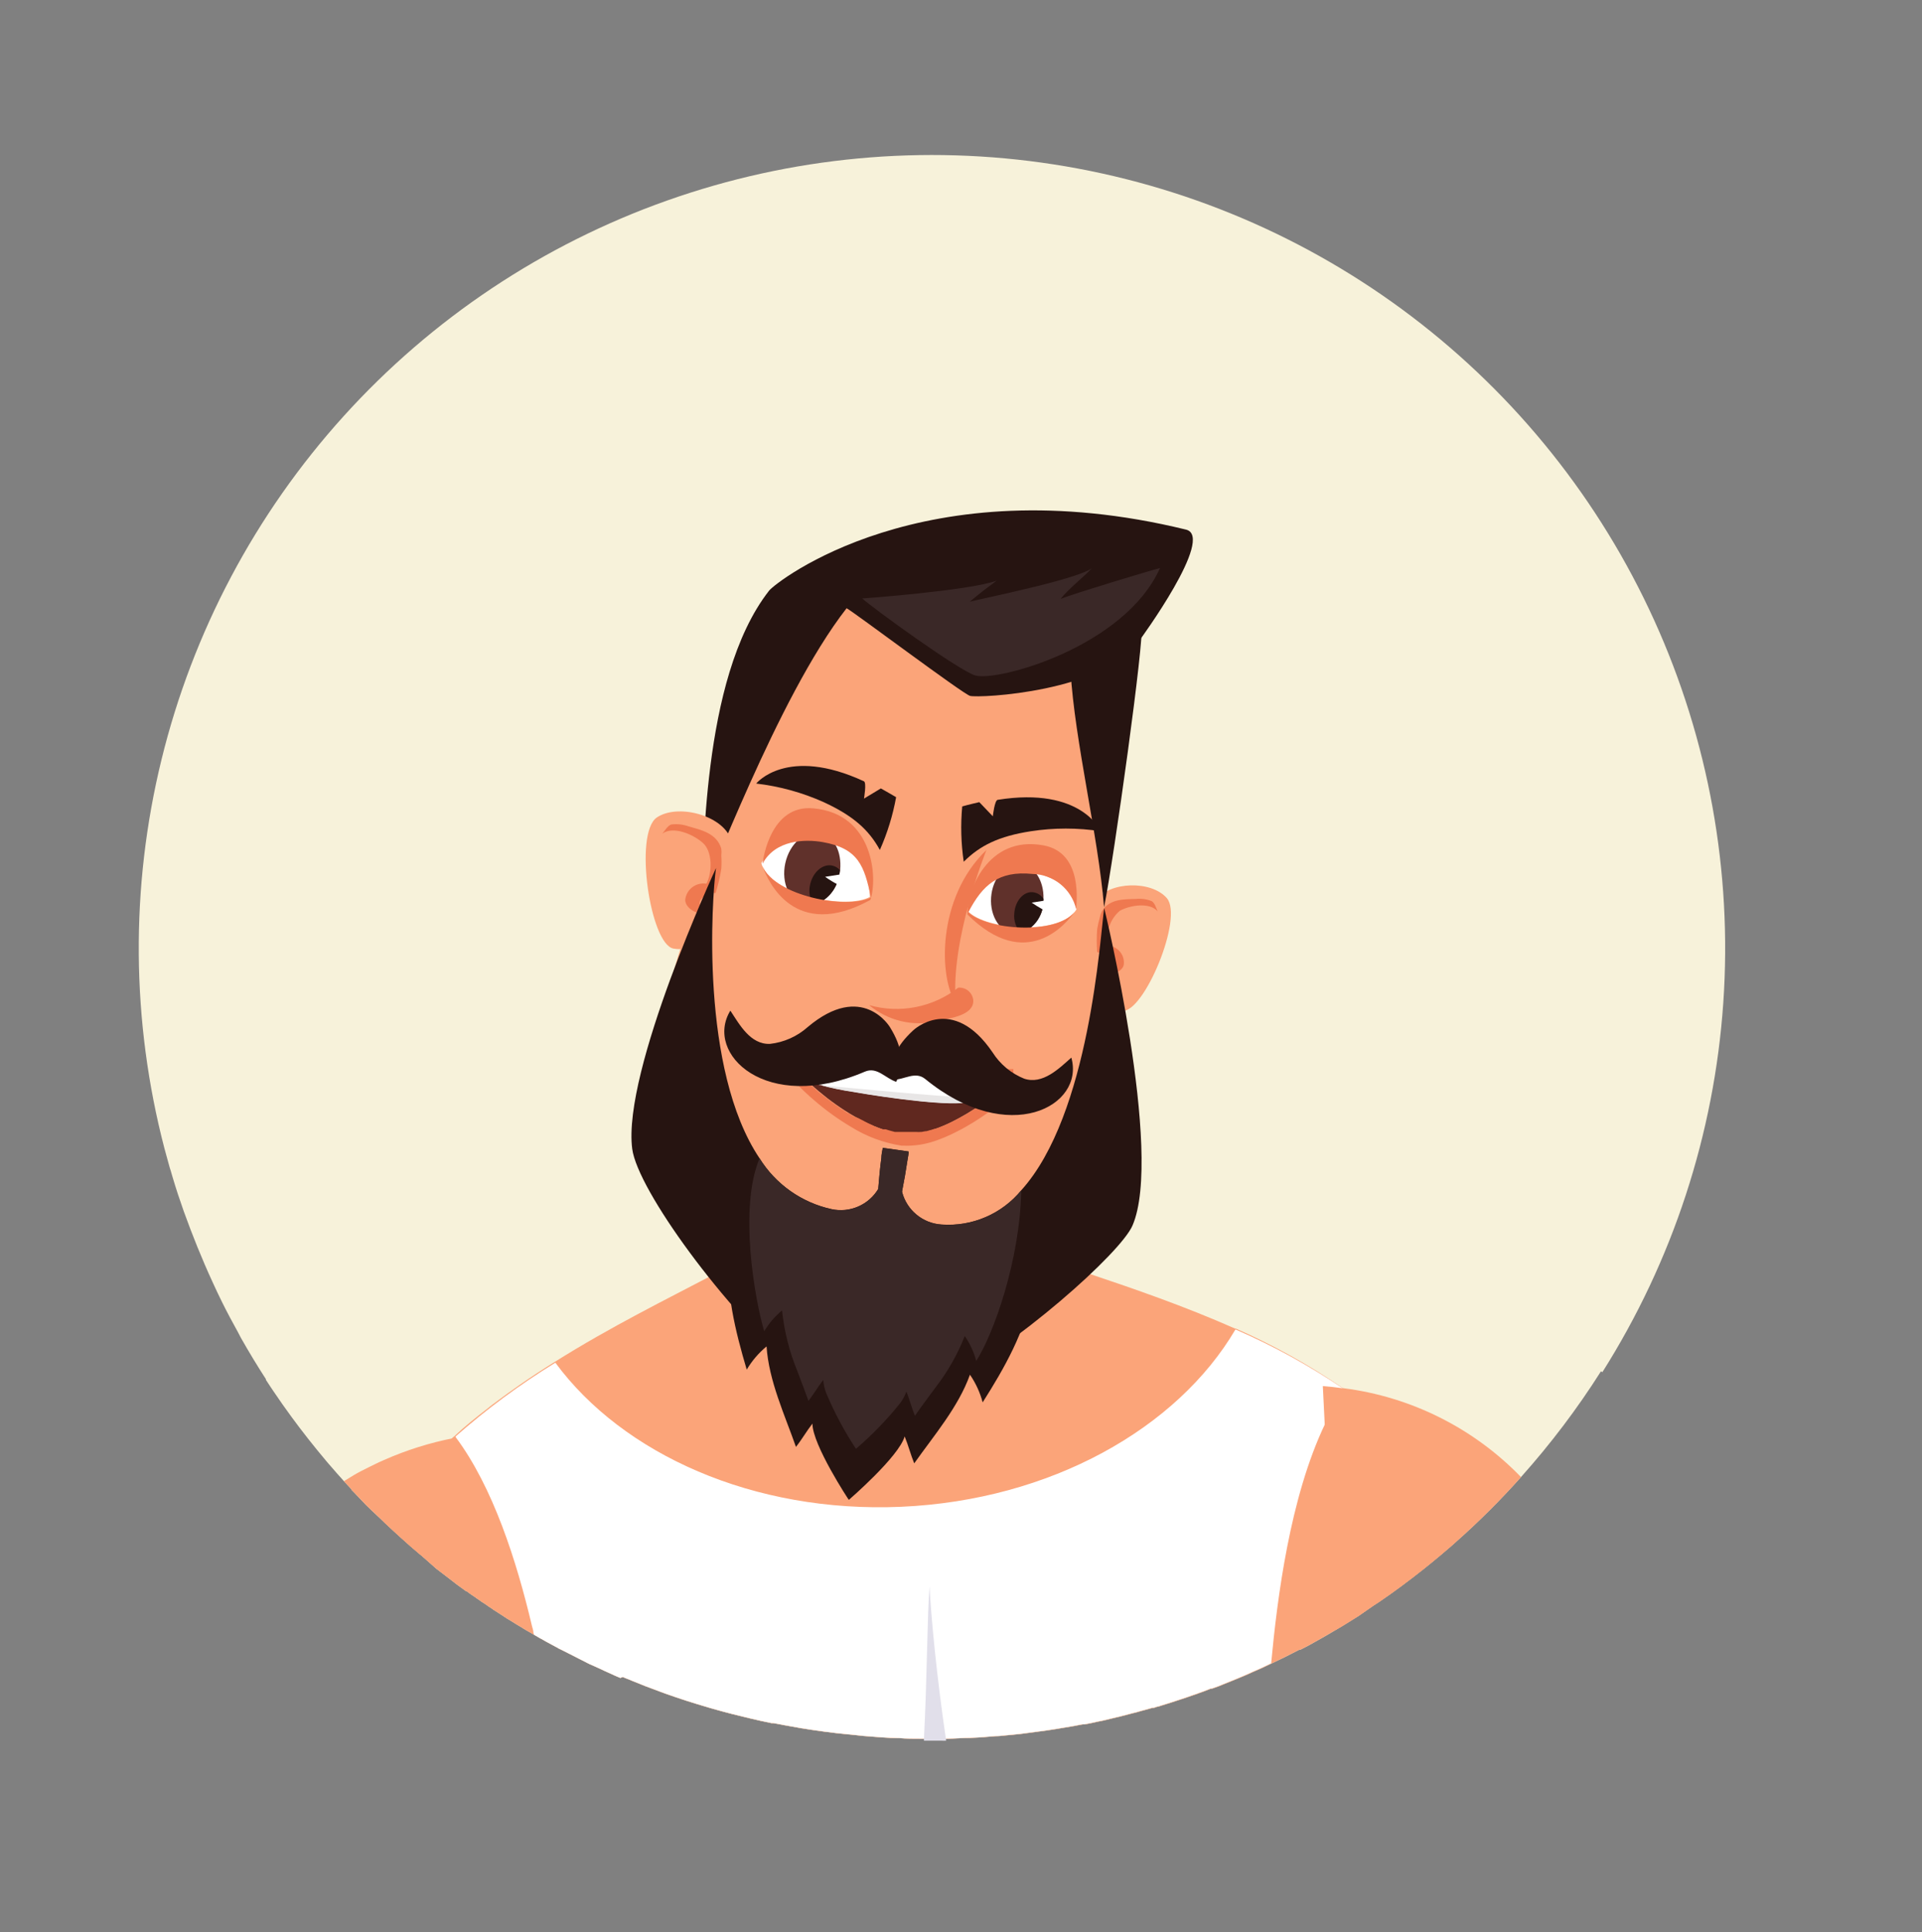 <svg width="189" height="190" viewBox="0 0 189 190" fill="none" xmlns="http://www.w3.org/2000/svg">
<rect x="0" y="0" width="189" height="190" fill="#808080" stroke="none"/>
<path d="M157.43 134.85C155.106 138.516 152.484 141.985 149.59 145.22C147.579 147.479 145.435 149.616 143.17 151.62L142.65 152.08L141.58 152.99L140.77 153.66L139.99 154.29C138.59 155.4 137.17 156.46 135.72 157.45L135.01 157.92C134.53 158.247 134.05 158.58 133.57 158.92L132.06 159.86L131.28 160.32C130.88 160.56 130.46 160.81 130.05 161.04L128.82 161.73C128.52 161.89 128.21 162.06 127.88 162.22H127.78C126.88 162.69 125.98 163.14 125.06 163.57C124.46 163.87 123.84 164.15 123.23 164.41L122.7 164.65L122.49 164.74L122.26 164.84L121.71 165.07L120.13 165.71L119.89 165.81L119.22 166.05H119.11L118.98 166.1L118.36 166.34L117.94 166.49L117.65 166.6L117.4 166.68C116.96 166.84 116.51 166.99 116.05 167.14C115.42 167.35 114.8 167.55 114.17 167.74L113.94 167.82C113.8 167.82 113.66 167.89 113.52 167.94H113.37L112.48 168.19L112.28 168.24L111.83 168.37L111.39 168.48L110.39 168.74L110.09 168.82L109.86 168.87L108.49 169.2L107.94 169.31C107.53 169.41 107.11 169.49 106.7 169.57H106.48C105.85 169.7 105.21 169.81 104.58 169.91C103.44 170.11 102.3 170.27 101.15 170.41L100.4 170.51L99.08 170.64L98.26 170.72C97.78 170.72 97.32 170.79 96.84 170.82C96.36 170.85 95.9 170.89 95.43 170.9C94.68 170.9 93.94 170.97 93.19 170.98C93.04 170.99 92.89 170.99 92.74 170.98H90.45C89.78 170.98 89.1 170.98 88.45 170.92C87.27 170.92 86.09 170.8 84.91 170.71L84.26 170.64L83.36 170.55C81.85 170.41 80.36 170.2 78.85 169.96L77.11 169.65L76.55 169.54L76.05 169.45H75.87L75.02 169.27L74.78 169.22L73.78 168.99C72.58 168.71 71.37 168.4 70.17 168.06L69.82 167.96L69.56 167.88C68.18 167.48 66.81 167.04 65.44 166.55L64.84 166.33L63.99 166.01C63.63 165.883 63.27 165.743 62.91 165.59L62.21 165.31L61.72 165.11L61.42 164.99L61.24 164.91L61 165L60.81 164.92C60.56 164.82 60.32 164.71 60.07 164.59L59.78 164.46C59.54 164.35 59.3 164.25 59.07 164.13L58.43 163.84L57.93 163.62L56.93 163.11L56.09 162.68L55.93 162.6C55.6 162.44 55.28 162.26 54.93 162.1C54.896 162.087 54.865 162.067 54.84 162.04L54.7 161.97L53.7 161.43L53.23 161.16L53.11 161.1L52.51 160.75L52.37 160.67L51.76 160.32C51.57 160.2 51.38 160.1 51.19 159.97L51 159.86L50.72 159.69L50.19 159.36L49.84 159.15L49.49 158.92L48.78 158.46L48.64 158.37L48.53 158.3L48.42 158.22L48.35 158.17C48.142 158.045 47.942 157.908 47.75 157.76C47.49 157.61 47.26 157.44 47.02 157.27C46.988 157.254 46.958 157.233 46.93 157.21L46.62 156.99L46.32 156.79L45.85 156.45C45.85 156.45 45.85 156.45 45.8 156.45C45.2 156.02 44.6 155.58 44.03 155.12L42.89 154.25L41.48 153C41.414 152.938 41.344 152.881 41.27 152.83C40.65 152.31 40.04 151.78 39.44 151.23C38.84 150.68 38.5 150.38 38.04 149.94C37.9 149.82 37.77 149.69 37.64 149.56C37.28 149.23 36.93 148.89 36.58 148.56L36 148C35.58 147.57 35.16 147.13 34.75 146.69L34.56 146.5C34.56 146.5 34.56 146.5 34.56 146.45C34.31 146.19 34.06 145.92 33.82 145.65C33.36 145.143 32.91 144.633 32.47 144.12C32.32 143.96 32.19 143.79 32.05 143.63C30.88 142.24 29.75 140.81 28.68 139.35C28.08 138.53 27.49 137.7 26.92 136.85L26.63 136.42L26.15 135.69C26.15 135.69 26.15 135.69 26.15 135.62C25.29 134.29 24.46 132.92 23.68 131.54C23.59 131.38 23.5 131.21 23.42 131.04C22.87 130.04 22.36 129.1 21.87 128.11C21.55 127.45 21.23 126.81 20.92 126.11C19.86 123.81 18.92 121.47 18.07 119.11C17.68 118.01 17.31 116.9 16.98 115.78C16.949 115.691 16.922 115.601 16.9 115.51C16.84 115.28 16.77 115.06 16.69 114.82C16.51 114.19 16.34 113.55 16.17 112.93C12.904 100.411 12.804 87.276 15.879 74.708C18.953 62.141 25.105 50.535 33.781 40.937C42.457 31.339 53.385 24.05 65.579 19.727C77.773 15.403 90.852 14.181 103.636 16.17C116.42 18.159 128.509 23.297 138.813 31.121C149.118 38.945 157.314 49.209 162.664 60.99C168.014 72.77 170.349 85.696 169.46 98.603C168.571 111.511 164.485 123.995 157.57 134.93L157.43 134.85Z" fill="#F7F2DA"/>
<path d="M62.92 143.77L52.48 160.51L52.4 160.66L51.79 160.31C51.6 160.19 51.41 160.09 51.22 159.96L51.03 159.85L50.75 159.68L50.22 159.35L49.87 159.14L49.52 158.91L48.81 158.45L48.67 158.36L48.56 158.29L48.45 158.21L48.38 158.16C48.173 158.035 47.972 157.898 47.78 157.75C47.52 157.6 47.29 157.43 47.05 157.26C47.018 157.244 46.988 157.223 46.96 157.2L46.65 156.98L46.35 156.78L45.88 156.44C45.88 156.44 45.88 156.44 45.83 156.44C45.23 156.01 44.63 155.57 44.06 155.11L42.92 154.24L41.48 153C41.415 152.938 41.345 152.881 41.27 152.83C40.65 152.31 40.04 151.78 39.44 151.23C38.84 150.68 38.5 150.38 38.04 149.94C37.9 149.82 37.77 149.69 37.64 149.56C37.28 149.23 36.93 148.89 36.58 148.56L36 148C35.58 147.57 35.16 147.13 34.75 146.69L34.56 146.5C34.56 146.5 34.56 146.5 34.56 146.45C34.31 146.19 34.06 145.92 33.82 145.65C34.16 145.44 34.51 145.23 34.82 145.04C35.13 144.85 35.75 144.53 36.22 144.3C36.69 144.07 37.22 143.8 37.76 143.57C39.962 142.596 42.267 141.871 44.63 141.41C44.717 141.42 44.804 141.42 44.89 141.41C47.841 140.875 50.857 140.801 53.83 141.19L54.26 141.25H54.35L54.72 141.3C55.16 141.37 55.6 141.46 56.04 141.55L56.44 141.63L56.83 141.73C58.924 142.202 60.965 142.885 62.92 143.77Z" fill="#FBA479"/>
<path d="M143.17 151.62L142.65 152.08L141.58 152.99L140.77 153.66L139.99 154.29C138.59 155.4 137.17 156.46 135.72 157.45L135.01 157.92C134.53 158.247 134.05 158.58 133.57 158.92L132.06 159.86L131.28 160.32C130.88 160.56 130.46 160.81 130.05 161.04L128.82 161.73C128.52 161.89 128.21 162.06 127.88 162.22H127.78C126.88 162.69 125.98 163.14 125.06 163.57C124.46 163.87 123.84 164.15 123.23 164.41L122.7 164.65L122.49 164.74L122.26 164.84L121.71 165.07L120.13 165.71L119.89 165.81L119.22 166.05H119.11L118.98 166.1L118.36 166.34L117.94 166.49L117.65 166.6L117.4 166.68C116.96 166.84 116.51 166.99 116.05 167.14C115.42 167.35 114.8 167.55 114.17 167.74L113.94 167.82C113.8 167.82 113.66 167.89 113.52 167.94H113.37L112.48 168.19L112.28 168.24L111.83 168.37L111.39 168.48L110.39 168.74L110.09 168.82L109.86 168.87L108.49 169.2L107.94 169.31C107.53 169.41 107.11 169.49 106.7 169.57H106.48C105.85 169.7 105.21 169.81 104.58 169.91C103.44 170.11 102.3 170.27 101.15 170.41L100.4 170.51L99.08 170.64L98.26 170.72C97.78 170.72 97.32 170.79 96.84 170.82C96.36 170.85 95.9 170.89 95.43 170.9C94.68 170.9 93.94 170.97 93.19 170.98C93.04 170.99 92.889 170.99 92.74 170.98H90.45C89.78 170.98 89.1 170.98 88.45 170.92C87.27 170.92 86.09 170.8 84.91 170.71L84.26 170.64L83.36 170.55C81.85 170.41 80.36 170.2 78.85 169.96L77.11 169.65L76.55 169.54L76.05 169.45H75.87L75.02 169.27L74.78 169.22L73.78 168.99C72.58 168.71 71.37 168.4 70.17 168.06L69.82 167.96L69.56 167.88C68.18 167.48 66.81 167.04 65.44 166.55L64.84 166.33L63.99 166.01C63.63 165.883 63.27 165.743 62.91 165.59L62.21 165.31L61.72 165.11L61.42 164.99L61.24 164.91L61 165L60.81 164.92C60.56 164.82 60.32 164.71 60.07 164.59L59.78 164.46C59.54 164.35 59.3 164.25 59.07 164.13L58.43 163.84L57.93 163.62L56.93 163.11L56.09 162.68L55.93 162.6C55.6 162.44 55.28 162.26 54.93 162.1C54.895 162.087 54.865 162.067 54.84 162.04L54.7 161.97L53.7 161.43L53.23 161.16L53.11 161.1L52.51 160.75L52.37 160.67L51.76 160.32C51.57 160.2 51.38 160.1 51.19 159.97L51 159.86L50.72 159.69L50.19 159.36L49.84 159.15L49.49 158.92L48.78 158.46L48.64 158.37L48.53 158.3L48.42 158.22L48.35 158.17C48.142 158.045 47.942 157.908 47.75 157.76C47.49 157.61 47.26 157.44 47.02 157.27C46.987 157.254 46.957 157.233 46.93 157.21L46.62 156.99L46.32 156.79L45.85 156.45C45.85 156.45 45.85 156.45 45.8 156.45C45.2 156.02 44.6 155.58 44.03 155.12L42.89 154.25L41.48 153C41.414 152.938 41.344 152.881 41.27 152.83C40.65 152.31 40.04 151.78 39.44 151.23C38.84 150.68 38.5 150.38 38.04 149.94C37.9 149.82 37.77 149.69 37.64 149.56C39.53 146.486 41.865 143.709 44.57 141.32L44.69 141.22C45.69 140.28 46.82 139.37 47.94 138.51L48.22 138.28L48.51 138.06C49.37 137.42 50.23 136.79 51.11 136.18C52.23 135.4 53.38 134.65 54.52 133.94C60.12 130.42 65.75 127.66 69.69 125.58L71.61 124.58C72.02 124.34 72.41 124.12 72.75 123.91L73.27 123.59C73.44 123.49 73.6 123.38 73.74 123.28H73.82C74.61 123.38 75.46 123.52 76.34 123.69L76.78 124.16L77.22 124.63L79.69 127.2L81.77 129.38L82.02 129.64L82.28 129.92L89.05 137L89.12 136.87L94.8 126L97.31 121.21C98.033 121.874 98.888 122.378 99.82 122.69C101.61 123.43 104.19 124.27 107.21 125.29C111.41 126.7 116.45 128.43 121.44 130.64H121.51C125.181 132.25 128.693 134.202 132 136.47L132.18 136.6H132.23C137.76 140.52 142 145.4 143.17 151.62Z" fill="#FBA479"/>
<path d="M132.29 136.59C131.526 137.681 130.857 138.835 130.29 140.04C126.84 147.27 125.6 157.15 125 163.56C124.4 163.86 123.78 164.14 123.17 164.4L122.64 164.64L122.43 164.73L122.2 164.83L121.65 165.06L120.07 165.7L119.83 165.8L119.16 166.04H119.05L118.92 166.09L118.3 166.33L117.88 166.48L117.59 166.59L117.34 166.67C116.9 166.83 116.45 166.98 115.99 167.13C115.36 167.34 114.74 167.54 114.11 167.73L113.88 167.81C113.74 167.81 113.6 167.88 113.46 167.93H113.31L112.42 168.18L112.22 168.23L111.77 168.36L111.33 168.47L110.33 168.73L110.03 168.81L109.8 168.86L108.43 169.19L107.88 169.3C107.47 169.4 107.05 169.48 106.64 169.56H106.42C105.79 169.69 105.15 169.8 104.52 169.9C103.38 170.1 102.24 170.26 101.09 170.4L100.34 170.5L99.02 170.63L98.2 170.71C97.72 170.71 97.26 170.78 96.78 170.81C96.3 170.84 95.84 170.88 95.37 170.89C94.62 170.89 93.88 170.96 93.13 170.97C92.98 170.98 92.83 170.98 92.68 170.97H90.45C89.78 170.97 89.1 170.97 88.45 170.91C87.27 170.91 86.09 170.79 84.91 170.7L84.26 170.63L83.36 170.54C81.85 170.4 80.36 170.19 78.85 169.95L77.11 169.64L76.55 169.53L76.05 169.44H75.87L75.02 169.26L74.78 169.21L73.78 168.98C72.58 168.7 71.37 168.39 70.17 168.05L69.82 167.95L69.56 167.87C68.18 167.47 66.81 167.03 65.44 166.54L64.84 166.32L63.99 166C63.63 165.873 63.27 165.733 62.91 165.58L62.21 165.3L61.72 165.1L61.42 164.98L61.24 164.9L61 165L60.81 164.92C60.56 164.82 60.32 164.71 60.07 164.59L59.78 164.46C59.54 164.35 59.3 164.25 59.07 164.13L58.43 163.84L57.93 163.62L56.93 163.11L56.09 162.68L55.93 162.6C55.6 162.44 55.28 162.26 54.93 162.1C54.896 162.087 54.865 162.067 54.84 162.04L54.7 161.97L53.7 161.43L53.23 161.16L53.11 161.1L52.51 160.75C52.496 160.672 52.476 160.595 52.45 160.52C52.45 160.31 52.36 160.1 52.31 159.89C50.81 153.53 48.49 146.24 44.8 141.31V141.25C47.856 138.556 51.138 136.131 54.61 134C61.24 143 74.1 148.8 88.61 148.17C103.32 147.52 115.77 140.46 121.49 130.73C125.2 132.34 128.752 134.292 132.1 136.56L132.29 136.59Z" fill="white"/>
<path d="M91.41 156C91.18 158.59 91.18 164.7 90.85 171.17H92.59C92.739 171.18 92.89 171.18 93.04 171.17C92.11 164.89 91.54 158.84 91.41 156Z" fill="#E1DFEA"/>
<path d="M135 157.93C134.52 158.257 134.04 158.59 133.56 158.93L132.05 159.87L131.27 160.33L130.27 140.13L130.08 136.3C130.747 136.353 131.387 136.423 132 136.51H132.12C138.761 137.355 144.916 140.438 149.57 145.25C147.559 147.509 145.416 149.646 143.15 151.65L142.63 152.11L141.56 153.02L140.75 153.69L139.97 154.32C138.57 155.43 137.15 156.49 135.7 157.48L135 157.93Z" fill="#FBA479"/>
<path d="M66 96.35C69.3 84.78 74.63 72.35 77.8 61.25C77.8 61.25 89.49 56.67 91.23 56.49C92.32 56.38 93.419 56.38 94.51 56.49C95.576 56.748 96.614 57.109 97.61 57.57C99.2 58.3 108.77 66.44 108.77 66.44C108.15 78 108.77 90.62 108.1 102.63C107.84 107.53 106.38 113.21 102.1 116C95.92 120 95.9 126.73 87.43 125.31C74.97 123.23 71.64 112.24 68.87 107.31C66.4 102.78 64.68 101.07 66 96.35Z" fill="#FBA479"/>
<path d="M88.12 78.39C87.6 78.08 86.62 77.53 86.62 77.53L84.96 78.53C84.96 78.53 85.23 76.97 84.96 76.83C77.36 73.31 74.36 77.05 74.36 77.05C76.654 77.317 78.893 77.935 81 78.88C83.9 80.22 85.44 81.6 86.52 83.58C87.259 81.92 87.796 80.178 88.12 78.39Z" fill="#261411"/>
<path d="M94.62 79.3C95.2 79.13 96.3 78.88 96.3 78.88L97.63 80.27C97.63 80.27 97.8 78.69 98.11 78.65C106.38 77.33 108.24 81.74 108.24 81.74C105.964 81.39 103.647 81.39 101.37 81.74C98.21 82.23 96.37 83.14 94.77 84.74C94.503 82.939 94.453 81.113 94.62 79.3Z" fill="#261411"/>
<path d="M74.89 84.93C74.89 85.02 74.95 85.11 74.98 85.2C76.22 88.07 83.23 89.46 85.54 88.2C85.39 85.01 84.33 82.09 80.87 82.32C77.74 82.53 76.14 82.52 74.87 84.87L74.89 84.93Z" fill="white"/>
<path d="M82.51 86.09C82.403 86.76 82.112 87.388 81.669 87.902C81.225 88.416 80.647 88.796 80 89C79.706 89.06 79.403 89.06 79.11 89C77.65 88.67 76.8 86.83 77.22 84.89C77.64 82.95 79.16 81.63 80.62 81.95C82.08 82.27 82.77 83.79 82.62 85.53C82.6 85.719 82.563 85.907 82.51 86.09Z" fill="#60312B"/>
<path d="M82.51 86.09C82.403 86.76 82.112 87.388 81.669 87.902C81.225 88.416 80.647 88.796 80 89C79.814 88.706 79.689 88.377 79.63 88.034C79.572 87.691 79.582 87.339 79.66 87C79.93 85.75 80.91 84.91 81.85 85.12C82.137 85.184 82.397 85.338 82.59 85.56C82.578 85.739 82.551 85.916 82.51 86.09Z" fill="#261411"/>
<path d="M83.59 85.84L81.14 86.22C81.996 86.83 82.94 87.306 83.94 87.63C83.872 87.025 83.755 86.426 83.59 85.84Z" fill="white"/>
<path d="M75 85.21C75.49 86.61 78.12 92.6 85.59 88.49C86.33 86.32 85.89 80.02 79.99 79.49C75.76 79.09 75.05 84.49 74.99 84.85V84.93C76.24 82.58 79.16 82.5 80.91 82.81C84.4 83.43 85 85.14 85.64 88.26C83.24 89.47 76.23 88.08 75 85.21Z" fill="#EF7950"/>
<path d="M105.84 89.44L105.69 89.66C103.81 91.97 97.04 91.42 95.24 89.66C96.24 86.78 97.94 84.38 101.04 85.49C103.85 86.49 105.32 86.9 105.85 89.37L105.84 89.44Z" fill="white"/>
<path d="M100.42 91.76C100.221 91.81 100.015 91.83 99.81 91.82C98.39 91.73 97.33 90.14 97.46 88.25C97.59 86.36 98.84 84.9 100.26 84.98C101.68 85.06 102.66 86.56 102.61 88.38C102.615 88.437 102.615 88.493 102.61 88.55C102.615 89.244 102.408 89.924 102.017 90.498C101.626 91.071 101.068 91.512 100.42 91.76Z" fill="#60312B"/>
<path d="M100.42 91.76C100.169 91.508 99.977 91.203 99.859 90.868C99.741 90.532 99.701 90.174 99.74 89.82C99.82 88.61 100.62 87.67 101.53 87.73C101.748 87.749 101.959 87.817 102.146 87.93C102.333 88.042 102.492 88.196 102.61 88.38C102.615 88.437 102.615 88.493 102.61 88.55C102.616 89.244 102.409 89.924 102.017 90.498C101.626 91.071 101.069 91.512 100.42 91.76Z" fill="#261411"/>
<path d="M103.68 88.41L101.45 88.76C102.104 89.208 102.797 89.596 103.52 89.92C103.58 89.42 103.63 88.92 103.68 88.41Z" fill="white"/>
<path d="M105.68 89.67C104.86 90.82 100.91 95.67 95.14 89.93C95.03 87.75 97.07 82.1 102.61 83.13C106.61 83.86 105.81 89.03 105.83 89.35C105.835 89.373 105.835 89.397 105.83 89.42C105.601 88.445 105.055 87.573 104.276 86.943C103.498 86.313 102.531 85.96 101.53 85.94C98.19 85.6 96.62 87.02 95.22 89.71C97 91.43 103.8 92 105.68 89.67Z" fill="#EF7950"/>
<path d="M94.23 97.12C94.413 97.105 94.597 97.127 94.772 97.185C94.946 97.243 95.107 97.335 95.245 97.456C95.383 97.578 95.496 97.725 95.576 97.891C95.655 98.056 95.701 98.236 95.71 98.42C95.71 99.9 93.28 100.14 92.13 100.42C90.973 100.691 89.769 100.69 88.613 100.415C87.458 100.141 86.381 99.602 85.47 98.84C86.962 99.263 88.533 99.327 90.055 99.028C91.578 98.729 93.008 98.076 94.23 97.12Z" fill="#EF7950"/>
<path d="M96.999 83.59C96.999 83.59 93.4 92.5 93.999 98.67C92.329 96.18 92.079 88.31 96.999 83.59Z" fill="#EF7950"/>
<path d="M75.63 58.08C76.3 57.23 90.78 45.76 116.63 52.08C119.53 52.79 112.07 62.95 112.07 62.95C108.7 68.05 96.26 68.67 95.39 68.43C94.69 68.24 83.92 60.15 83.25 59.81C76.31 68.72 69.62 87.45 68.86 88C69.38 85.17 68.76 66.86 75.63 58.08Z" fill="#261411"/>
<path d="M107.75 88.55C109.08 86.66 113.23 86.55 114.75 88.33C116.39 90.27 112.5 99.57 110.37 99.41C105.39 99.06 107.75 88.55 107.75 88.55Z" fill="#FBA479"/>
<path d="M107.89 93.62C107.835 92.871 107.835 92.119 107.89 91.37C107.956 90.979 108.043 90.592 108.15 90.21C108.189 90.005 108.256 89.807 108.35 89.62C109.09 88.36 110.61 88.43 111.68 88.4C112.22 88.339 112.767 88.415 113.27 88.62C113.57 88.82 113.69 89.31 113.84 89.62C113.04 88.69 111.1 89.02 110.12 89.56C109.633 89.974 109.271 90.514 109.073 91.121C108.875 91.729 108.85 92.379 109 93C109.225 93.018 109.445 93.082 109.645 93.189C109.844 93.295 110.02 93.442 110.161 93.619C110.301 93.796 110.404 94.001 110.462 94.219C110.521 94.438 110.533 94.666 110.5 94.89C110.34 95.73 108.63 96.1 108.42 95.25C109.85 95.05 108.73 93.8 107.89 93.62Z" fill="#EF7950"/>
<path d="M71.86 82.49C71 80.14 66.6 79 64.57 80.4C62.32 82.01 63.94 92.88 66.23 93.28C71.55 94.23 71.86 82.49 71.86 82.49Z" fill="#FBA479"/>
<path d="M70.37 87.81C70.615 87.032 70.803 86.236 70.93 85.43C70.96 84.997 70.96 84.563 70.93 84.13C70.957 83.907 70.957 83.683 70.93 83.46C70.49 81.92 68.86 81.59 67.73 81.27C67.177 81.067 66.583 81.001 66 81.08C65.63 81.21 65.38 81.7 65.13 81.97C66.23 81.19 68.2 82.06 69.13 82.9C70.06 83.74 70.06 85.77 69.47 86.9C69.227 86.859 68.979 86.868 68.74 86.927C68.501 86.986 68.276 87.093 68.081 87.242C67.885 87.391 67.721 87.579 67.601 87.794C67.48 88.008 67.405 88.245 67.38 88.49C67.38 89.43 69.04 90.27 69.49 89.43C67.91 88.8 69.43 87.78 70.37 87.81Z" fill="#EF7950"/>
<path d="M108.77 65.15C109.5 64.95 111.88 60.69 112.24 61.59C112.6 62.49 109.53 84.45 108.57 89.22C107.99 82.11 105.69 72.98 105.27 65.94L108.77 65.15Z" fill="#261411"/>
<path d="M111.36 120.52C110.2 123.2 100.03 132.31 91.97 136.52C91.08 136.98 90.22 137.37 89.4 137.7L88.5 138.03C87.297 138.494 86.006 138.682 84.72 138.58C83.465 138.304 82.283 137.766 81.25 137C80.98 136.83 80.7 136.64 80.42 136.44C79.78 135.97 79.11 135.44 78.42 134.86C71.31 128.81 62.71 117.04 62.17 112.98C61.17 105.3 70.41 85.36 70.41 85.36C70 88.29 68.82 105.16 74.69 113.9C75.478 115.165 76.511 116.259 77.729 117.118C78.947 117.977 80.325 118.583 81.78 118.9C82.659 119.088 83.573 118.996 84.397 118.637C85.22 118.278 85.91 117.671 86.37 116.9V116.8C86.45 115.8 86.54 114.8 86.67 113.87C86.67 113.52 86.76 113.17 86.81 112.87L89.35 113.23C89.35 113.53 89.27 113.82 89.23 114.12C89.08 115.12 88.91 116.12 88.71 117.12V117.22C88.937 118.09 89.432 118.866 90.125 119.438C90.818 120.011 91.674 120.351 92.57 120.41C94.055 120.52 95.544 120.271 96.912 119.684C98.28 119.098 99.487 118.191 100.43 117.04C107.17 109.58 108.17 92.2 108.58 89.29C108.57 89.22 114.45 113.41 111.36 120.52Z" fill="#261411"/>
<path d="M76.53 103C77.95 105.44 83.84 111 88.86 111.51C92.73 111.86 98.02 107.59 99.75 106.09C98.23 106.09 95.5 105.83 94.15 105.71C92.64 105.6 80.4 104.44 76.53 103Z" fill="#60281F"/>
<path d="M98.05 105.76C97.992 105.829 97.938 105.903 97.89 105.98L97.62 106.35C97.031 107.201 96.237 107.889 95.31 108.35H95.2C93.72 108.79 87.71 108.03 83.85 107.35C82.779 107.191 81.717 106.97 80.67 106.69H80.55C79.55 106.07 78.87 104.52 78.36 103.26C84.073 104.375 89.846 105.153 95.65 105.59L97.59 105.73L98.05 105.76Z" fill="white"/>
<path d="M97.89 106L97.62 106.37C97.047 107.235 96.248 107.926 95.31 108.37H95.2C93.72 108.81 87.71 108.05 83.85 107.37C82.778 107.211 81.716 106.99 80.67 106.71H80.55C82.03 106.83 93.76 107.97 94.27 107.83C94.61 107.75 94.58 107.75 94.77 107.45C95.129 106.87 95.424 106.253 95.65 105.61L97.59 105.75L97.89 106Z" fill="#E8E6E6"/>
<path d="M100.16 105.8C99.71 105.8 98.98 105.8 98.05 105.72C97.9 105.72 97.75 105.72 97.59 105.72H97.2H96.86C96.747 105.71 96.633 105.71 96.52 105.72H96.17C96.01 105.72 95.85 105.72 95.68 105.67H95.44H94.93H94.68H94.15L93.07 105.57L92.34 105.49H92.23H92.01H91.83H91.38H90.81L90.21 105.42L90 105H89.8H89.6L88.6 104.88H88.4H88.25H87.94H87.79L87.24 104.81C87.181 104.82 87.12 104.82 87.06 104.81H86.88H86.67H86.35H86.23C86.171 104.82 86.11 104.82 86.05 104.81H85.76H85.47H85.18L84.73 104.75L83.86 104.62L83.48 104.56C83.384 104.569 83.287 104.569 83.19 104.56H82.92H82.65L82.12 104.47L81.61 104.39H81.5H81.38H81.26H81.09L80.6 104.3H80.37H80.13H79.94H79.74H79.67H79.61H79.42H79.23L78.42 104.12C77.667 103.968 76.932 103.733 76.23 103.42C76.131 103.374 76.037 103.317 75.95 103.25L76.01 103.44C76.132 103.734 76.282 104.016 76.46 104.28C77.302 105.487 78.278 106.594 79.37 107.58L79.64 107.83L80.02 108.16C81.15 109.143 82.364 110.023 83.65 110.79C85.173 111.746 86.874 112.382 88.65 112.66H88.87C89.067 112.67 89.264 112.67 89.46 112.66C90.302 112.629 91.134 112.474 91.93 112.2C92.669 111.948 93.388 111.641 94.08 111.28C94.65 111 95.2 110.68 95.74 110.35L96.38 109.94C97.81 108.985 99.17 107.929 100.45 106.78C100.506 106.729 100.56 106.676 100.61 106.62C100.407 106.391 100.254 106.122 100.16 105.83V105.8ZM99.46 106.34C99.27 106.51 99.04 106.7 98.79 106.9H98.73L98.5 107.08L98.3 107.24L98.24 107.29H98.16L97.94 107.47L97.76 107.61L97.51 107.79L97.26 107.97C97.181 108.036 97.097 108.096 97.01 108.15L96.88 108.25H96.81L96.54 108.43L96.36 108.55L96 109H95.92L95.55 109.22L95.05 109.54L94.33 109.94L94.24 109.99L94.04 110.1L93.9 110.17L93.73 110.26L93.42 110.41L93.08 110.57L92.52 110.8C92.33 110.87 92.15 110.95 91.97 111H91.9L91.67 111.08L91.37 111.16L91.09 111.24H90.98L90.62 111.31H90.51C90.384 111.32 90.257 111.32 90.13 111.31C90.044 111.315 89.957 111.315 89.87 111.31H89.06H88.73H88.44H88.22H88.14H88L87.78 111.25L87.55 111.19L87.31 111.12L87.1 111.05H86.96H86.88H86.75L86.52 110.96L86.25 110.86L85.92 110.72L85.68 110.6C85.444 110.499 85.214 110.385 84.99 110.26L84.79 110.15L84.64 110.08L84.44 109.97L84 109.8L83.78 109.68L83.71 109.63L83.43 109.46H83.38L83.2 109.35L83.05 109.25C83.05 109.25 83.05 109.25 82.98 109.19L82.75 109.05L82.45 108.84L82.3 108.73L82.13 108.62L82.04 108.55L81.85 108.41C81.739 108.336 81.632 108.256 81.53 108.17C81.2 107.92 80.88 107.66 80.53 107.4L80.35 107.24L80.22 107.13L80.16 107.07L79.82 106.77C79.57 106.55 79.34 106.33 79.11 106.11C78.88 105.89 78.87 105.87 78.77 105.75C78.67 105.63 78.77 105.75 78.77 105.75C78.721 105.706 78.674 105.659 78.63 105.61C78.572 105.558 78.518 105.501 78.47 105.44L78.32 105.28C78.22 105.17 78.12 105.07 78.03 104.96C77.978 104.911 77.931 104.858 77.89 104.8C77.711 104.607 77.544 104.403 77.39 104.19C77.311 104.101 77.238 104.008 77.17 103.91C77.131 103.868 77.098 103.821 77.07 103.77V103.7C77.034 103.659 77 103.616 76.97 103.57C76.938 103.53 76.911 103.487 76.89 103.44C76.867 103.409 76.847 103.375 76.83 103.34C76.801 103.307 76.778 103.27 76.76 103.23C76.76 103.23 76.76 103.23 76.76 103.23H76.91L77.1 103.3H77.25H77.31C77.462 103.335 77.613 103.379 77.76 103.43L78.01 103.49L78.52 103.62H78.65L79.06 103.72L79.34 103.78H79.47H79.64C79.735 103.794 79.828 103.814 79.92 103.84H80.21H80.36H80.46H80.52L80.83 103.91L81.16 103.97C81.272 103.98 81.382 104 81.49 104.03L81.87 104.09L82.26 104.15L82.85 104.24H83.06C83.19 104.24 83.33 104.24 83.46 104.3L83.86 104.35L84.68 104.48L85.68 104.61L86.86 104.76H87.08H87.37L87.85 104.82H88.11H88C88.17 104.82 88.35 104.82 88.51 104.88H88.88H89.24H89.55H89.99H90.09H90.3H90.4H90.5H90.67H90.98H91.48H91.73H91.86H92.23H92.59H92.79L93.89 104.99H94.02C94.107 104.995 94.194 104.995 94.28 104.99L95.28 105.07H95.42H95.6H96.21L96.98 105.13H97.18C97.31 105.13 97.44 105.13 97.57 105.13H97.95H98.14H98.35H98.75H99.65C99.67 106.2 99.56 106.28 99.46 106.37V106.34Z" fill="#EF7950"/>
<path d="M87.51 101C87.51 101 84.8 96.46 79.42 101C78.388 101.92 77.095 102.496 75.72 102.65C73.79 102.73 72.72 100.75 71.82 99.38C69.24 103.6 75.31 109.55 85.05 105.38C86.25 104.87 87.05 106.03 88.13 106.38C88.94 104.63 88.75 103 87.51 101Z" fill="#261411"/>
<path d="M89.81 101.31C89.81 101.31 93.65 97.68 97.6 103.48C98.34 104.648 99.428 105.554 100.71 106.07C102.54 106.68 104.14 105.07 105.35 104C106.69 108.76 99.22 112.83 90.99 106.11C89.99 105.29 88.93 106.19 87.77 106.19C87.43 104.42 88.06 102.92 89.81 101.31Z" fill="#261411"/>
<path d="M104.29 58.89C105.19 57.8 106.4 56.89 107.36 55.89C105.69 57.05 95.91 58.99 95.36 59.17C96.21 58.45 97.11 57.76 98 57.1C95.25 58.1 84.79 58.85 84.79 58.85C85.89 59.85 94.33 65.96 95.9 66.42C98.06 67.06 110.59 63.64 114.07 55.86C112.76 56.2 105.9 58.28 104.29 58.89Z" fill="#3A2827"/>
<path d="M71.7 122.8C71.28 126.8 72.32 130.94 73.43 134.68C73.944 133.814 74.604 133.043 75.38 132.4C75.6 135.78 77.17 139.14 78.27 142.28C78.85 141.55 79.33 140.71 79.89 139.99C79.89 142.07 83.46 147.5 83.47 147.49C83.48 147.48 88.39 143.25 88.96 141.25C89.31 142.1 89.55 143.04 89.9 143.9C91.82 141.18 94.24 138.37 95.38 135.18C95.949 136.008 96.372 136.928 96.63 137.9C98.72 134.61 100.85 130.9 101.54 126.9L71.7 122.8Z" fill="#261411"/>
<path d="M96 133.83C95.768 132.954 95.386 132.125 94.87 131.38C94.15 133.206 93.174 134.919 91.97 136.47C91.28 137.41 90.59 138.32 89.97 139.22C89.76 138.71 89.6 138.17 89.42 137.65C89.33 137.37 89.24 137.1 89.13 136.84C88.979 137.256 88.767 137.647 88.5 138C87.2 139.622 85.75 141.119 84.17 142.47C83.03 140.741 82.053 138.909 81.25 137C81.084 136.585 80.986 136.146 80.96 135.7C80.77 135.93 80.6 136.18 80.42 136.44C80.12 136.88 79.82 137.34 79.5 137.76C79.17 136.82 78.79 135.85 78.42 134.86C77.63 132.943 77.118 130.922 76.9 128.86C76.204 129.438 75.612 130.131 75.15 130.91C74.21 127.76 72.64 118.77 74.69 113.91C75.478 115.175 76.511 116.269 77.729 117.128C78.947 117.987 80.325 118.593 81.78 118.91C82.659 119.098 83.573 119.006 84.397 118.647C85.22 118.288 85.91 117.681 86.37 116.91V116.81C86.45 115.81 86.54 114.81 86.67 113.88C86.67 113.53 86.76 113.18 86.81 112.88L89.35 113.24C89.35 113.54 89.27 113.83 89.23 114.13C89.08 115.13 88.91 116.13 88.71 117.13V117.23C88.937 118.1 89.432 118.876 90.125 119.448C90.818 120.021 91.674 120.361 92.57 120.42C94.055 120.53 95.544 120.281 96.912 119.694C98.28 119.108 99.487 118.201 100.43 117.05C100.28 124 97.71 131.14 96 133.83Z" fill="#3A2827"/>
</svg>
